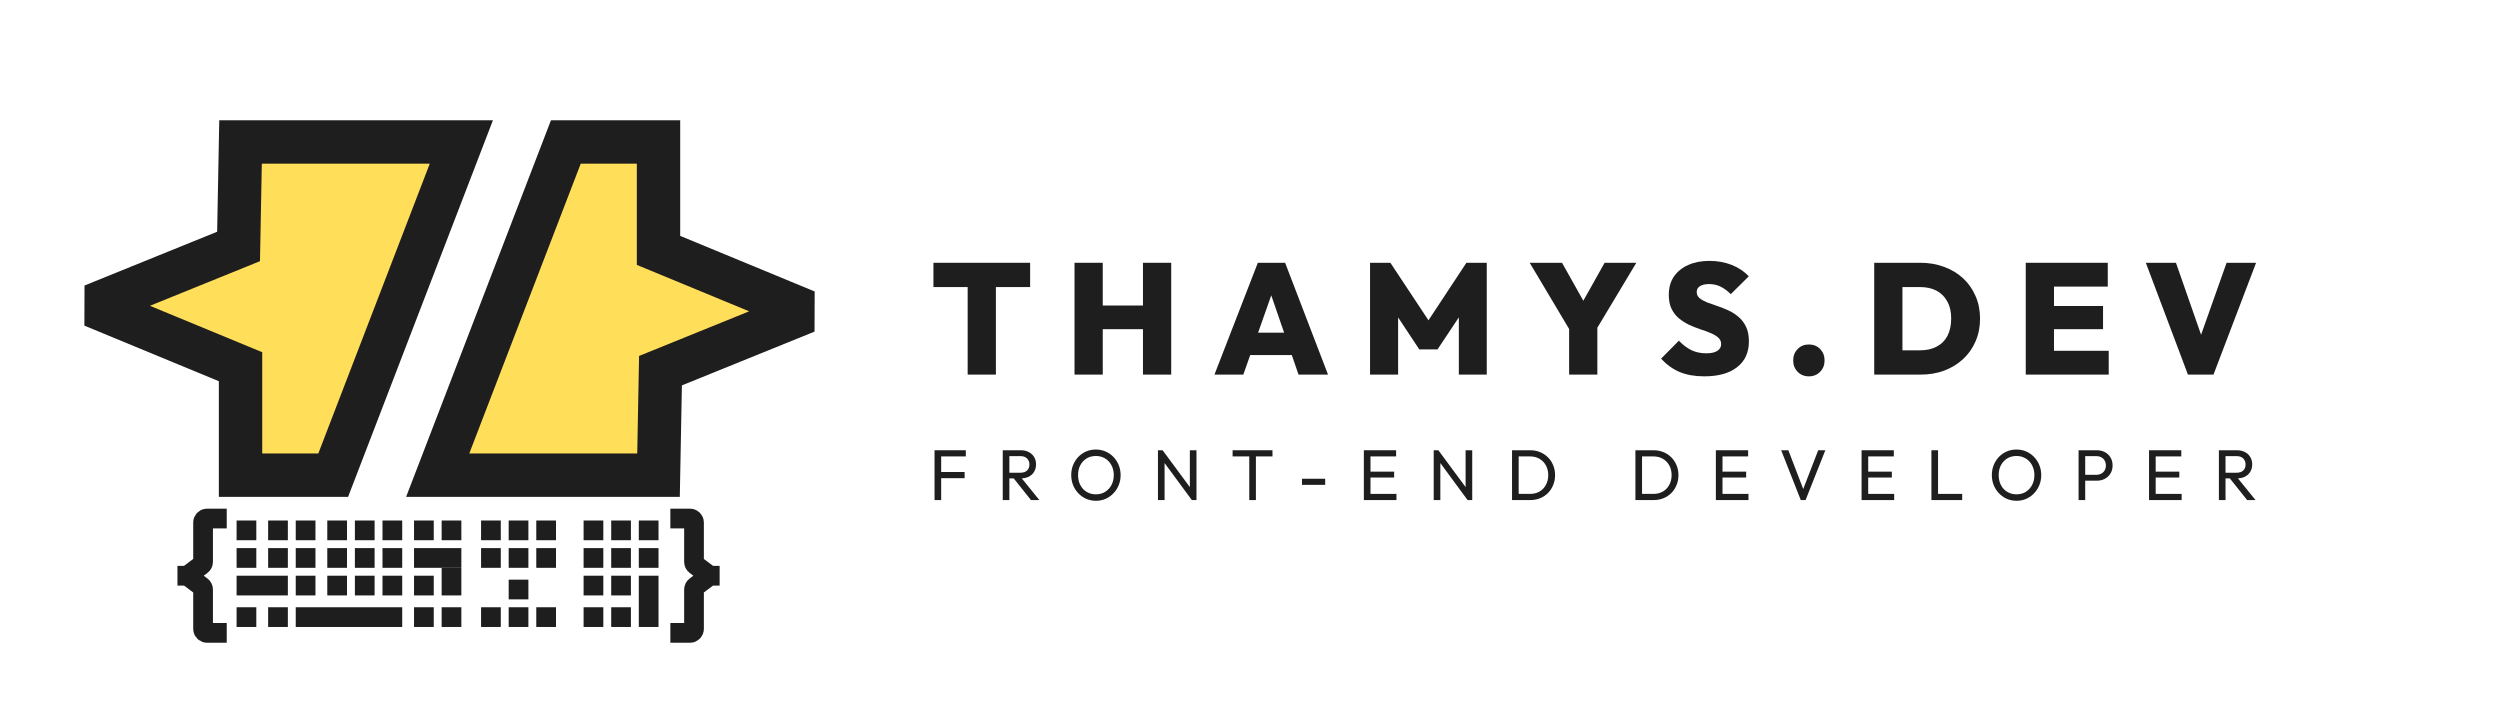 <svg width="634" height="183" viewBox="0 0 634 183" fill="none" xmlns="http://www.w3.org/2000/svg">
<path d="M61 36L60.5 62.5L42 70L23.5 77.5L42.25 85.25L61 93V120.5H84.5L117 36H61Z" fill="#FFDE5A"/>
<path d="M60.5 62.5L62.566 67.597L65.93 66.233L65.999 62.604L60.5 62.5ZM61 36V30.5H55.603L55.501 35.896L61 36ZM117 36L122.133 37.974L125.008 30.5H117V36ZM84.5 120.5V126H88.277L89.633 122.474L84.5 120.5ZM61 120.5H55.5V126H61V120.5ZM61 93H66.5V89.322L63.101 87.917L61 93ZM23.5 77.5L21.434 72.403L21.399 82.583L23.5 77.5ZM65.999 62.604L66.499 36.104L55.501 35.896L55.001 62.396L65.999 62.604ZM61 41.5H117V30.5H61V41.5ZM111.867 34.026L79.367 118.526L89.633 122.474L122.133 37.974L111.867 34.026ZM84.5 115H61V126H84.5V115ZM66.5 120.5V93H55.5V120.5H66.5ZM25.566 82.597L44.066 75.097L39.934 64.903L21.434 72.403L25.566 82.597ZM44.066 75.097L62.566 67.597L58.434 57.403L39.934 64.903L44.066 75.097ZM63.101 87.917L44.351 80.167L40.149 90.333L58.899 98.083L63.101 87.917ZM44.351 80.167L25.601 72.417L21.399 82.583L40.149 90.333L44.351 80.167Z" fill="#1E1E1E"/>
<path d="M167 120.5L167.5 94L186 86.5L204.5 79L185.75 71.25L167 63.5V36H143.5L111 120.5H167Z" fill="#FFDE5A"/>
<path d="M167.5 94L165.434 88.903L162.069 90.267L162.001 93.896L167.5 94ZM167 120.5V126H172.397L172.499 120.604L167 120.5ZM111 120.5L105.867 118.526L102.992 126H111V120.5ZM143.5 36V30.5H139.723L138.367 34.026L143.5 36ZM167 36H172.5V30.5H167V36ZM167 63.5H161.5V67.178L164.899 68.583L167 63.5ZM204.5 79L206.566 84.097L206.601 73.917L204.5 79ZM162.001 93.896L161.501 120.396L172.499 120.604L172.999 94.104L162.001 93.896ZM167 115H111V126H167V115ZM116.133 122.474L148.633 37.974L138.367 34.026L105.867 118.526L116.133 122.474ZM143.5 41.5H167V30.5H143.5V41.5ZM161.5 36V63.5H172.5V36H161.5ZM202.434 73.903L183.934 81.403L188.066 91.597L206.566 84.097L202.434 73.903ZM183.934 81.403L165.434 88.903L169.566 99.097L188.066 91.597L183.934 81.403ZM164.899 68.583L183.649 76.333L187.851 66.167L169.101 58.417L164.899 68.583ZM183.649 76.333L202.399 84.083L206.601 73.917L187.851 66.167L183.649 76.333Z" fill="#1E1E1E"/>
<path d="M57.5 131.5H52.5C51.948 131.5 51.5 131.948 51.5 132.5V142.5C51.5 142.815 51.352 143.111 51.1 143.3L47.5 146M47.5 146H45M47.5 146L51.1 148.7C51.352 148.889 51.5 149.185 51.5 149.5V159.5C51.5 160.052 51.948 160.5 52.5 160.5H57.5" stroke="#1E1E1E" stroke-width="5"/>
<path d="M170 131.5H175C175.552 131.5 176 131.948 176 132.5V142.5C176 142.815 176.148 143.111 176.4 143.3L180 146M180 146H182.5M180 146L176.4 148.7C176.148 148.889 176 149.185 176 149.5V159.5C176 160.052 175.552 160.5 175 160.5H170" stroke="#1E1E1E" stroke-width="5"/>
<rect x="60.5" y="132.5" width="4" height="4" fill="#1E1E1E" stroke="#1E1E1E"/>
<rect x="60.5" y="139.5" width="4" height="4" fill="#1E1E1E" stroke="#1E1E1E"/>
<rect x="60.5" y="154.5" width="4" height="4" fill="#1E1E1E" stroke="#1E1E1E"/>
<rect x="60.5" y="146.5" width="12" height="4" fill="#1E1E1E" stroke="#1E1E1E"/>
<rect x="75.5" y="154.5" width="26" height="4" fill="#1E1E1E" stroke="#1E1E1E"/>
<rect x="68.5" y="132.5" width="4" height="4" fill="#1E1E1E" stroke="#1E1E1E"/>
<rect x="68.5" y="139.5" width="4" height="4" fill="#1E1E1E" stroke="#1E1E1E"/>
<rect x="68.5" y="154.5" width="4" height="4" fill="#1E1E1E" stroke="#1E1E1E"/>
<rect x="75.5" y="132.5" width="4" height="4" fill="#1E1E1E" stroke="#1E1E1E"/>
<rect x="75.5" y="139.5" width="4" height="4" fill="#1E1E1E" stroke="#1E1E1E"/>
<rect x="75.5" y="146.5" width="4" height="4" fill="#1E1E1E" stroke="#1E1E1E"/>
<rect x="83.5" y="132.5" width="4" height="4" fill="#1E1E1E" stroke="#1E1E1E"/>
<rect x="122.5" y="132.5" width="4" height="4" fill="#1E1E1E" stroke="#1E1E1E"/>
<rect x="122.5" y="139.5" width="4" height="4" fill="#1E1E1E" stroke="#1E1E1E"/>
<rect x="122.5" y="154.5" width="4" height="4" fill="#1E1E1E" stroke="#1E1E1E"/>
<rect x="148.5" y="132.5" width="4" height="4" fill="#1E1E1E" stroke="#1E1E1E"/>
<rect x="148.5" y="139.5" width="4" height="4" fill="#1E1E1E" stroke="#1E1E1E"/>
<rect x="148.5" y="146.5" width="4" height="4" fill="#1E1E1E" stroke="#1E1E1E"/>
<rect x="148.5" y="154.5" width="4" height="4" fill="#1E1E1E" stroke="#1E1E1E"/>
<rect x="83.5" y="139.5" width="4" height="4" fill="#1E1E1E" stroke="#1E1E1E"/>
<rect x="83.5" y="146.5" width="4" height="4" fill="#1E1E1E" stroke="#1E1E1E"/>
<rect x="90.5" y="132.5" width="4" height="4" fill="#1E1E1E" stroke="#1E1E1E"/>
<rect x="129.5" y="132.5" width="4" height="4" fill="#1E1E1E" stroke="#1E1E1E"/>
<rect x="129.5" y="139.5" width="4" height="4" fill="#1E1E1E" stroke="#1E1E1E"/>
<rect x="129.5" y="147.5" width="4" height="4" fill="#1E1E1E" stroke="#1E1E1E"/>
<rect x="129.5" y="154.5" width="4" height="4" fill="#1E1E1E" stroke="#1E1E1E"/>
<rect x="155.5" y="132.5" width="4" height="4" fill="#1E1E1E" stroke="#1E1E1E"/>
<rect x="155.5" y="139.5" width="4" height="4" fill="#1E1E1E" stroke="#1E1E1E"/>
<rect x="155.5" y="146.5" width="4" height="4" fill="#1E1E1E" stroke="#1E1E1E"/>
<rect x="162.5" y="146.5" width="4" height="12" fill="#1E1E1E" stroke="#1E1E1E"/>
<rect x="155.5" y="154.5" width="4" height="4" fill="#1E1E1E" stroke="#1E1E1E"/>
<rect x="105.5" y="132.5" width="4" height="4" fill="#1E1E1E" stroke="#1E1E1E"/>
<rect x="90.5" y="139.5" width="4" height="4" fill="#1E1E1E" stroke="#1E1E1E"/>
<rect x="90.5" y="146.5" width="4" height="4" fill="#1E1E1E" stroke="#1E1E1E"/>
<rect x="97.5" y="132.5" width="4" height="4" fill="#1E1E1E" stroke="#1E1E1E"/>
<rect x="136.5" y="132.5" width="4" height="4" fill="#1E1E1E" stroke="#1E1E1E"/>
<rect x="136.5" y="139.5" width="4" height="4" fill="#1E1E1E" stroke="#1E1E1E"/>
<rect x="136.5" y="154.5" width="4" height="4" fill="#1E1E1E" stroke="#1E1E1E"/>
<rect x="162.5" y="132.5" width="4" height="4" fill="#1E1E1E" stroke="#1E1E1E"/>
<rect x="162.5" y="139.5" width="4" height="4" fill="#1E1E1E" stroke="#1E1E1E"/>
<rect x="112.5" y="132.5" width="4" height="4" fill="#1E1E1E" stroke="#1E1E1E"/>
<rect x="97.5" y="139.5" width="4" height="4" fill="#1E1E1E" stroke="#1E1E1E"/>
<rect x="105.5" y="146.5" width="4" height="4" fill="#1E1E1E" stroke="#1E1E1E"/>
<rect x="112.5" y="144.5" width="4" height="6" fill="#1E1E1E" stroke="#1E1E1E"/>
<rect x="105.5" y="139.5" width="11" height="4" fill="#1E1E1E" stroke="#1E1E1E"/>
<rect x="97.5" y="146.5" width="4" height="4" fill="#1E1E1E" stroke="#1E1E1E"/>
<rect x="105.5" y="154.5" width="4" height="4" fill="#1E1E1E" stroke="#1E1E1E"/>
<rect x="112.5" y="154.5" width="4" height="4" fill="#1E1E1E" stroke="#1E1E1E"/>
<path d="M245.4 95V66.84H252.56V95H245.4ZM236.72 72.8V66.64H261.24V72.8H236.72Z" fill="#1E1E1E"/>
<path d="M272.497 95V66.64H279.657V95H272.497ZM289.857 95V66.64H297.017V95H289.857ZM276.577 83.48V77.48H292.457V83.48H276.577Z" fill="#1E1E1E"/>
<path d="M307.987 95L318.987 66.64H325.907L336.787 95H329.307L321.107 71.16H323.707L315.307 95H307.987ZM314.667 90.04V84.36H330.307V90.04H314.667Z" fill="#1E1E1E"/>
<path d="M347.442 95V66.64H352.602L363.482 83.08H361.042L371.882 66.64H377.042V95H369.962V78.48L371.082 78.8L364.562 88.6H359.922L353.442 78.8L354.562 78.48V95H347.442Z" fill="#1E1E1E"/>
<path d="M398.77 84.84L387.93 66.64H396.13L404.41 81.4H398.65L406.93 66.64H414.97L404.05 84.84H398.77ZM397.93 95V81.92H405.09V95H397.93Z" fill="#1E1E1E"/>
<path d="M432.205 95.44C429.831 95.44 427.765 95.08 426.005 94.36C424.271 93.64 422.685 92.507 421.245 90.96L425.765 86.4C426.751 87.44 427.805 88.24 428.925 88.8C430.045 89.333 431.311 89.6 432.725 89.6C433.925 89.6 434.845 89.4 435.485 89C436.151 88.573 436.485 88 436.485 87.28C436.485 86.613 436.245 86.067 435.765 85.64C435.285 85.187 434.645 84.8 433.845 84.48C433.071 84.133 432.205 83.813 431.245 83.52C430.311 83.2 429.365 82.827 428.405 82.4C427.471 81.947 426.605 81.4 425.805 80.76C425.031 80.12 424.405 79.32 423.925 78.36C423.445 77.4 423.205 76.213 423.205 74.8C423.205 72.987 423.631 71.44 424.485 70.16C425.365 68.88 426.578 67.893 428.125 67.2C429.671 66.507 431.471 66.16 433.525 66.16C435.578 66.16 437.471 66.507 439.205 67.2C440.938 67.893 442.365 68.853 443.485 70.08L438.925 74.6C438.071 73.747 437.205 73.107 436.325 72.68C435.445 72.253 434.485 72.04 433.445 72.04C432.458 72.04 431.685 72.213 431.125 72.56C430.565 72.907 430.285 73.4 430.285 74.04C430.285 74.68 430.525 75.2 431.005 75.6C431.485 76 432.111 76.36 432.885 76.68C433.685 76.973 434.551 77.28 435.485 77.6C436.445 77.92 437.391 78.293 438.325 78.72C439.258 79.147 440.111 79.693 440.885 80.36C441.685 81.027 442.325 81.867 442.805 82.88C443.285 83.893 443.525 85.12 443.525 86.56C443.525 89.387 442.525 91.573 440.525 93.12C438.551 94.667 435.778 95.44 432.205 95.44Z" fill="#1E1E1E"/>
<path d="M458.753 95.44C457.579 95.44 456.619 95.053 455.873 94.28C455.126 93.507 454.753 92.547 454.753 91.4C454.753 90.253 455.126 89.293 455.873 88.52C456.619 87.747 457.579 87.36 458.753 87.36C459.899 87.36 460.846 87.747 461.593 88.52C462.339 89.293 462.713 90.253 462.713 91.4C462.713 92.547 462.339 93.507 461.593 94.28C460.846 95.053 459.899 95.44 458.753 95.44Z" fill="#1E1E1E"/>
<path d="M480.141 95V88.84H486.941C488.541 88.84 489.928 88.533 491.101 87.92C492.301 87.307 493.221 86.4 493.861 85.2C494.501 83.973 494.821 82.493 494.821 80.76C494.821 79.053 494.488 77.613 493.821 76.44C493.181 75.24 492.275 74.333 491.101 73.72C489.928 73.107 488.541 72.8 486.941 72.8H479.821V66.64H486.981C489.168 66.64 491.181 66.987 493.021 67.68C494.861 68.347 496.461 69.307 497.821 70.56C499.181 71.813 500.235 73.307 500.981 75.04C501.755 76.773 502.141 78.693 502.141 80.8C502.141 82.933 501.755 84.867 500.981 86.6C500.235 88.333 499.181 89.827 497.821 91.08C496.461 92.333 494.861 93.307 493.021 94C491.208 94.667 489.221 95 487.061 95H480.141ZM475.301 95V66.64H482.461V95H475.301Z" fill="#1E1E1E"/>
<path d="M513.731 95V66.64H520.891V95H513.731ZM519.411 95V88.96H534.771V95H519.411ZM519.411 83.48V77.6H533.331V83.48H519.411ZM519.411 72.68V66.64H534.531V72.68H519.411Z" fill="#1E1E1E"/>
<path d="M554.862 95L544.182 66.64H551.822L559.822 89.56H556.542L564.662 66.64H572.142L561.342 95H554.862Z" fill="#1E1E1E"/>
<path d="M237 126.818V114.182H238.682V126.818H237ZM238.145 121.265V119.699H244.624V121.265H238.145ZM238.145 115.748V114.182H244.928V115.748H238.145Z" fill="#1E1E1E"/>
<path d="M255.423 121.319V119.881H258.787C259.515 119.881 260.076 119.693 260.469 119.317C260.863 118.94 261.06 118.43 261.06 117.787C261.06 117.18 260.863 116.676 260.469 116.276C260.087 115.875 259.533 115.675 258.805 115.675H255.423V114.182H258.859C259.646 114.182 260.332 114.34 260.917 114.655C261.501 114.959 261.949 115.378 262.259 115.912C262.581 116.446 262.742 117.059 262.742 117.751C262.742 118.467 262.581 119.092 262.259 119.626C261.949 120.16 261.501 120.579 260.917 120.882C260.332 121.174 259.646 121.319 258.859 121.319H255.423ZM254.295 126.818V114.182H255.977V126.818H254.295ZM261.454 126.818L256.944 121.155L258.536 120.591L263.583 126.818H261.454Z" fill="#1E1E1E"/>
<path d="M277.944 127C277.062 127 276.238 126.836 275.475 126.508C274.711 126.169 274.043 125.701 273.47 125.106C272.898 124.5 272.45 123.802 272.128 123.013C271.818 122.224 271.663 121.38 271.663 120.482C271.663 119.571 271.818 118.728 272.128 117.951C272.45 117.162 272.892 116.47 273.452 115.875C274.025 115.281 274.687 114.819 275.439 114.492C276.202 114.164 277.026 114 277.909 114C278.791 114 279.609 114.164 280.36 114.492C281.124 114.819 281.792 115.281 282.365 115.875C282.937 116.47 283.385 117.162 283.707 117.951C284.029 118.74 284.19 119.59 284.19 120.5C284.19 121.398 284.029 122.242 283.707 123.031C283.385 123.82 282.937 124.512 282.365 125.106C281.804 125.701 281.142 126.169 280.378 126.508C279.627 126.836 278.815 127 277.944 127ZM277.909 125.361C278.803 125.361 279.585 125.155 280.253 124.742C280.933 124.317 281.47 123.741 281.864 123.013C282.257 122.272 282.454 121.429 282.454 120.482C282.454 119.778 282.341 119.134 282.114 118.552C281.888 117.957 281.571 117.441 281.166 117.004C280.76 116.567 280.283 116.233 279.734 116.003C279.185 115.76 278.577 115.639 277.909 115.639C277.026 115.639 276.244 115.845 275.564 116.258C274.896 116.67 274.365 117.241 273.971 117.969C273.59 118.697 273.399 119.535 273.399 120.482C273.399 121.186 273.506 121.841 273.721 122.448C273.948 123.043 274.258 123.559 274.651 123.996C275.057 124.421 275.534 124.754 276.083 124.997C276.644 125.24 277.252 125.361 277.909 125.361Z" fill="#1E1E1E"/>
<path d="M293.656 126.818V114.182H294.837L295.339 116.167V126.818H293.656ZM302.247 126.818L294.623 116.458L294.837 114.182L302.479 124.524L302.247 126.818ZM302.247 126.818L301.745 124.943V114.182H303.428V126.818H302.247Z" fill="#1E1E1E"/>
<path d="M316.813 126.818V114.546H318.496V126.818H316.813ZM312.59 115.748V114.182H322.701V115.748H312.59Z" fill="#1E1E1E"/>
<path d="M330.18 122.958V121.41H336.068V122.958H330.18Z" fill="#1E1E1E"/>
<path d="M345.874 126.818V114.182H347.556V126.818H345.874ZM347.019 126.818V125.252H354.142V126.818H347.019ZM347.019 121.101V119.608H353.551V121.101H347.019ZM347.019 115.748V114.182H354.052V115.748H347.019Z" fill="#1E1E1E"/>
<path d="M363.588 126.818V114.182H364.769L365.27 116.167V126.818H363.588ZM372.178 126.818L364.554 116.458L364.769 114.182L372.411 124.524L372.178 126.818ZM372.178 126.818L371.677 124.943V114.182H373.359V126.818H372.178Z" fill="#1E1E1E"/>
<path d="M384.562 126.818V125.252H388.016C388.934 125.252 389.74 125.052 390.432 124.651C391.124 124.239 391.661 123.674 392.042 122.958C392.436 122.242 392.633 121.416 392.633 120.482C392.633 119.559 392.436 118.74 392.042 118.024C391.649 117.308 391.106 116.749 390.414 116.349C389.722 115.948 388.922 115.748 388.016 115.748H384.58V114.182H388.052C388.958 114.182 389.793 114.34 390.557 114.655C391.332 114.971 392.001 115.414 392.561 115.985C393.134 116.555 393.576 117.223 393.886 117.987C394.208 118.752 394.369 119.59 394.369 120.5C394.369 121.398 394.208 122.236 393.886 123.013C393.576 123.777 393.14 124.445 392.579 125.015C392.019 125.586 391.35 126.029 390.575 126.345C389.811 126.66 388.982 126.818 388.087 126.818H384.562ZM383.452 126.818V114.182H385.134V126.818H383.452Z" fill="#1E1E1E"/>
<path d="M415.849 126.818V125.252H419.303C420.221 125.252 421.027 125.052 421.719 124.651C422.411 124.239 422.948 123.674 423.329 122.958C423.723 122.242 423.92 121.416 423.92 120.482C423.92 119.559 423.723 118.74 423.329 118.024C422.936 117.308 422.393 116.749 421.701 116.349C421.009 115.948 420.209 115.748 419.303 115.748H415.867V114.182H419.339C420.245 114.182 421.08 114.34 421.844 114.655C422.619 114.971 423.288 115.414 423.848 115.985C424.421 116.555 424.862 117.223 425.173 117.987C425.495 118.752 425.656 119.59 425.656 120.5C425.656 121.398 425.495 122.236 425.173 123.013C424.862 123.777 424.427 124.445 423.866 125.015C423.305 125.586 422.637 126.029 421.862 126.345C421.098 126.66 420.269 126.818 419.374 126.818H415.849ZM414.739 126.818V114.182H416.421V126.818H414.739Z" fill="#1E1E1E"/>
<path d="M435.145 126.818V114.182H436.827V126.818H435.145ZM436.29 126.818V125.252H443.413V126.818H436.29ZM436.29 121.101V119.608H442.823V121.101H436.29ZM436.29 115.748V114.182H443.324V115.748H436.29Z" fill="#1E1E1E"/>
<path d="M456.677 126.818L451.702 114.182H453.528L457.626 124.87H456.964L461.098 114.182H462.905L457.894 126.818H456.677Z" fill="#1E1E1E"/>
<path d="M472.095 126.818V114.182H473.777V126.818H472.095ZM473.24 126.818V125.252H480.363V126.818H473.24ZM473.24 121.101V119.608H479.772V121.101H473.24ZM473.24 115.748V114.182H480.273V115.748H473.24Z" fill="#1E1E1E"/>
<path d="M489.809 126.818V114.182H491.491V126.818H489.809ZM490.954 126.818V125.252H497.612V126.818H490.954Z" fill="#1E1E1E"/>
<path d="M511.414 127C510.531 127 509.708 126.836 508.944 126.508C508.18 126.169 507.512 125.701 506.94 125.106C506.367 124.5 505.919 123.802 505.597 123.013C505.287 122.224 505.132 121.38 505.132 120.482C505.132 119.571 505.287 118.728 505.597 117.951C505.919 117.162 506.361 116.47 506.922 115.875C507.494 115.281 508.156 114.819 508.908 114.492C509.672 114.164 510.495 114 511.378 114C512.261 114 513.078 114.164 513.83 114.492C514.593 114.819 515.261 115.281 515.834 115.875C516.407 116.47 516.854 117.162 517.176 117.951C517.498 118.74 517.659 119.59 517.659 120.5C517.659 121.398 517.498 122.242 517.176 123.031C516.854 123.82 516.407 124.512 515.834 125.106C515.273 125.701 514.611 126.169 513.847 126.508C513.096 126.836 512.285 127 511.414 127ZM511.378 125.361C512.273 125.361 513.054 125.155 513.722 124.742C514.402 124.317 514.939 123.741 515.333 123.013C515.727 122.272 515.923 121.429 515.923 120.482C515.923 119.778 515.81 119.134 515.583 118.552C515.357 117.957 515.041 117.441 514.635 117.004C514.229 116.567 513.752 116.233 513.203 116.003C512.654 115.76 512.046 115.639 511.378 115.639C510.495 115.639 509.713 115.845 509.033 116.258C508.365 116.67 507.834 117.241 507.441 117.969C507.059 118.697 506.868 119.535 506.868 120.482C506.868 121.186 506.975 121.841 507.19 122.448C507.417 123.043 507.727 123.559 508.121 123.996C508.526 124.421 509.004 124.754 509.552 124.997C510.113 125.24 510.722 125.361 511.378 125.361Z" fill="#1E1E1E"/>
<path d="M528.253 121.902V120.409H531.635C532.101 120.409 532.512 120.312 532.87 120.118C533.24 119.923 533.526 119.65 533.729 119.298C533.944 118.946 534.051 118.528 534.051 118.042C534.051 117.556 533.944 117.138 533.729 116.786C533.526 116.434 533.24 116.161 532.87 115.966C532.512 115.772 532.101 115.675 531.635 115.675H528.253V114.182H531.743C532.506 114.182 533.186 114.34 533.783 114.655C534.391 114.971 534.869 115.42 535.215 116.003C535.573 116.573 535.752 117.253 535.752 118.042C535.752 118.819 535.573 119.499 535.215 120.081C534.869 120.652 534.391 121.101 533.783 121.429C533.186 121.744 532.506 121.902 531.743 121.902H528.253ZM527.126 126.818V114.182H528.808V126.818H527.126Z" fill="#1E1E1E"/>
<path d="M544.997 126.818V114.182H546.68V126.818H544.997ZM546.143 126.818V125.252H553.265V126.818H546.143ZM546.143 121.101V119.608H552.675V121.101H546.143ZM546.143 115.748V114.182H553.176V115.748H546.143Z" fill="#1E1E1E"/>
<path d="M563.839 121.319V119.881H567.204C567.932 119.881 568.492 119.693 568.886 119.317C569.28 118.94 569.477 118.43 569.477 117.787C569.477 117.18 569.28 116.676 568.886 116.276C568.504 115.875 567.949 115.675 567.222 115.675H563.839V114.182H567.275C568.063 114.182 568.749 114.34 569.333 114.655C569.918 114.959 570.365 115.378 570.676 115.912C570.998 116.446 571.159 117.059 571.159 117.751C571.159 118.467 570.998 119.092 570.676 119.626C570.365 120.16 569.918 120.579 569.333 120.882C568.749 121.174 568.063 121.319 567.275 121.319H563.839ZM562.712 126.818V114.182H564.394V126.818H562.712ZM569.87 126.818L565.36 121.155L566.953 120.591L572 126.818H569.87Z" fill="#1E1E1E"/>
</svg>

